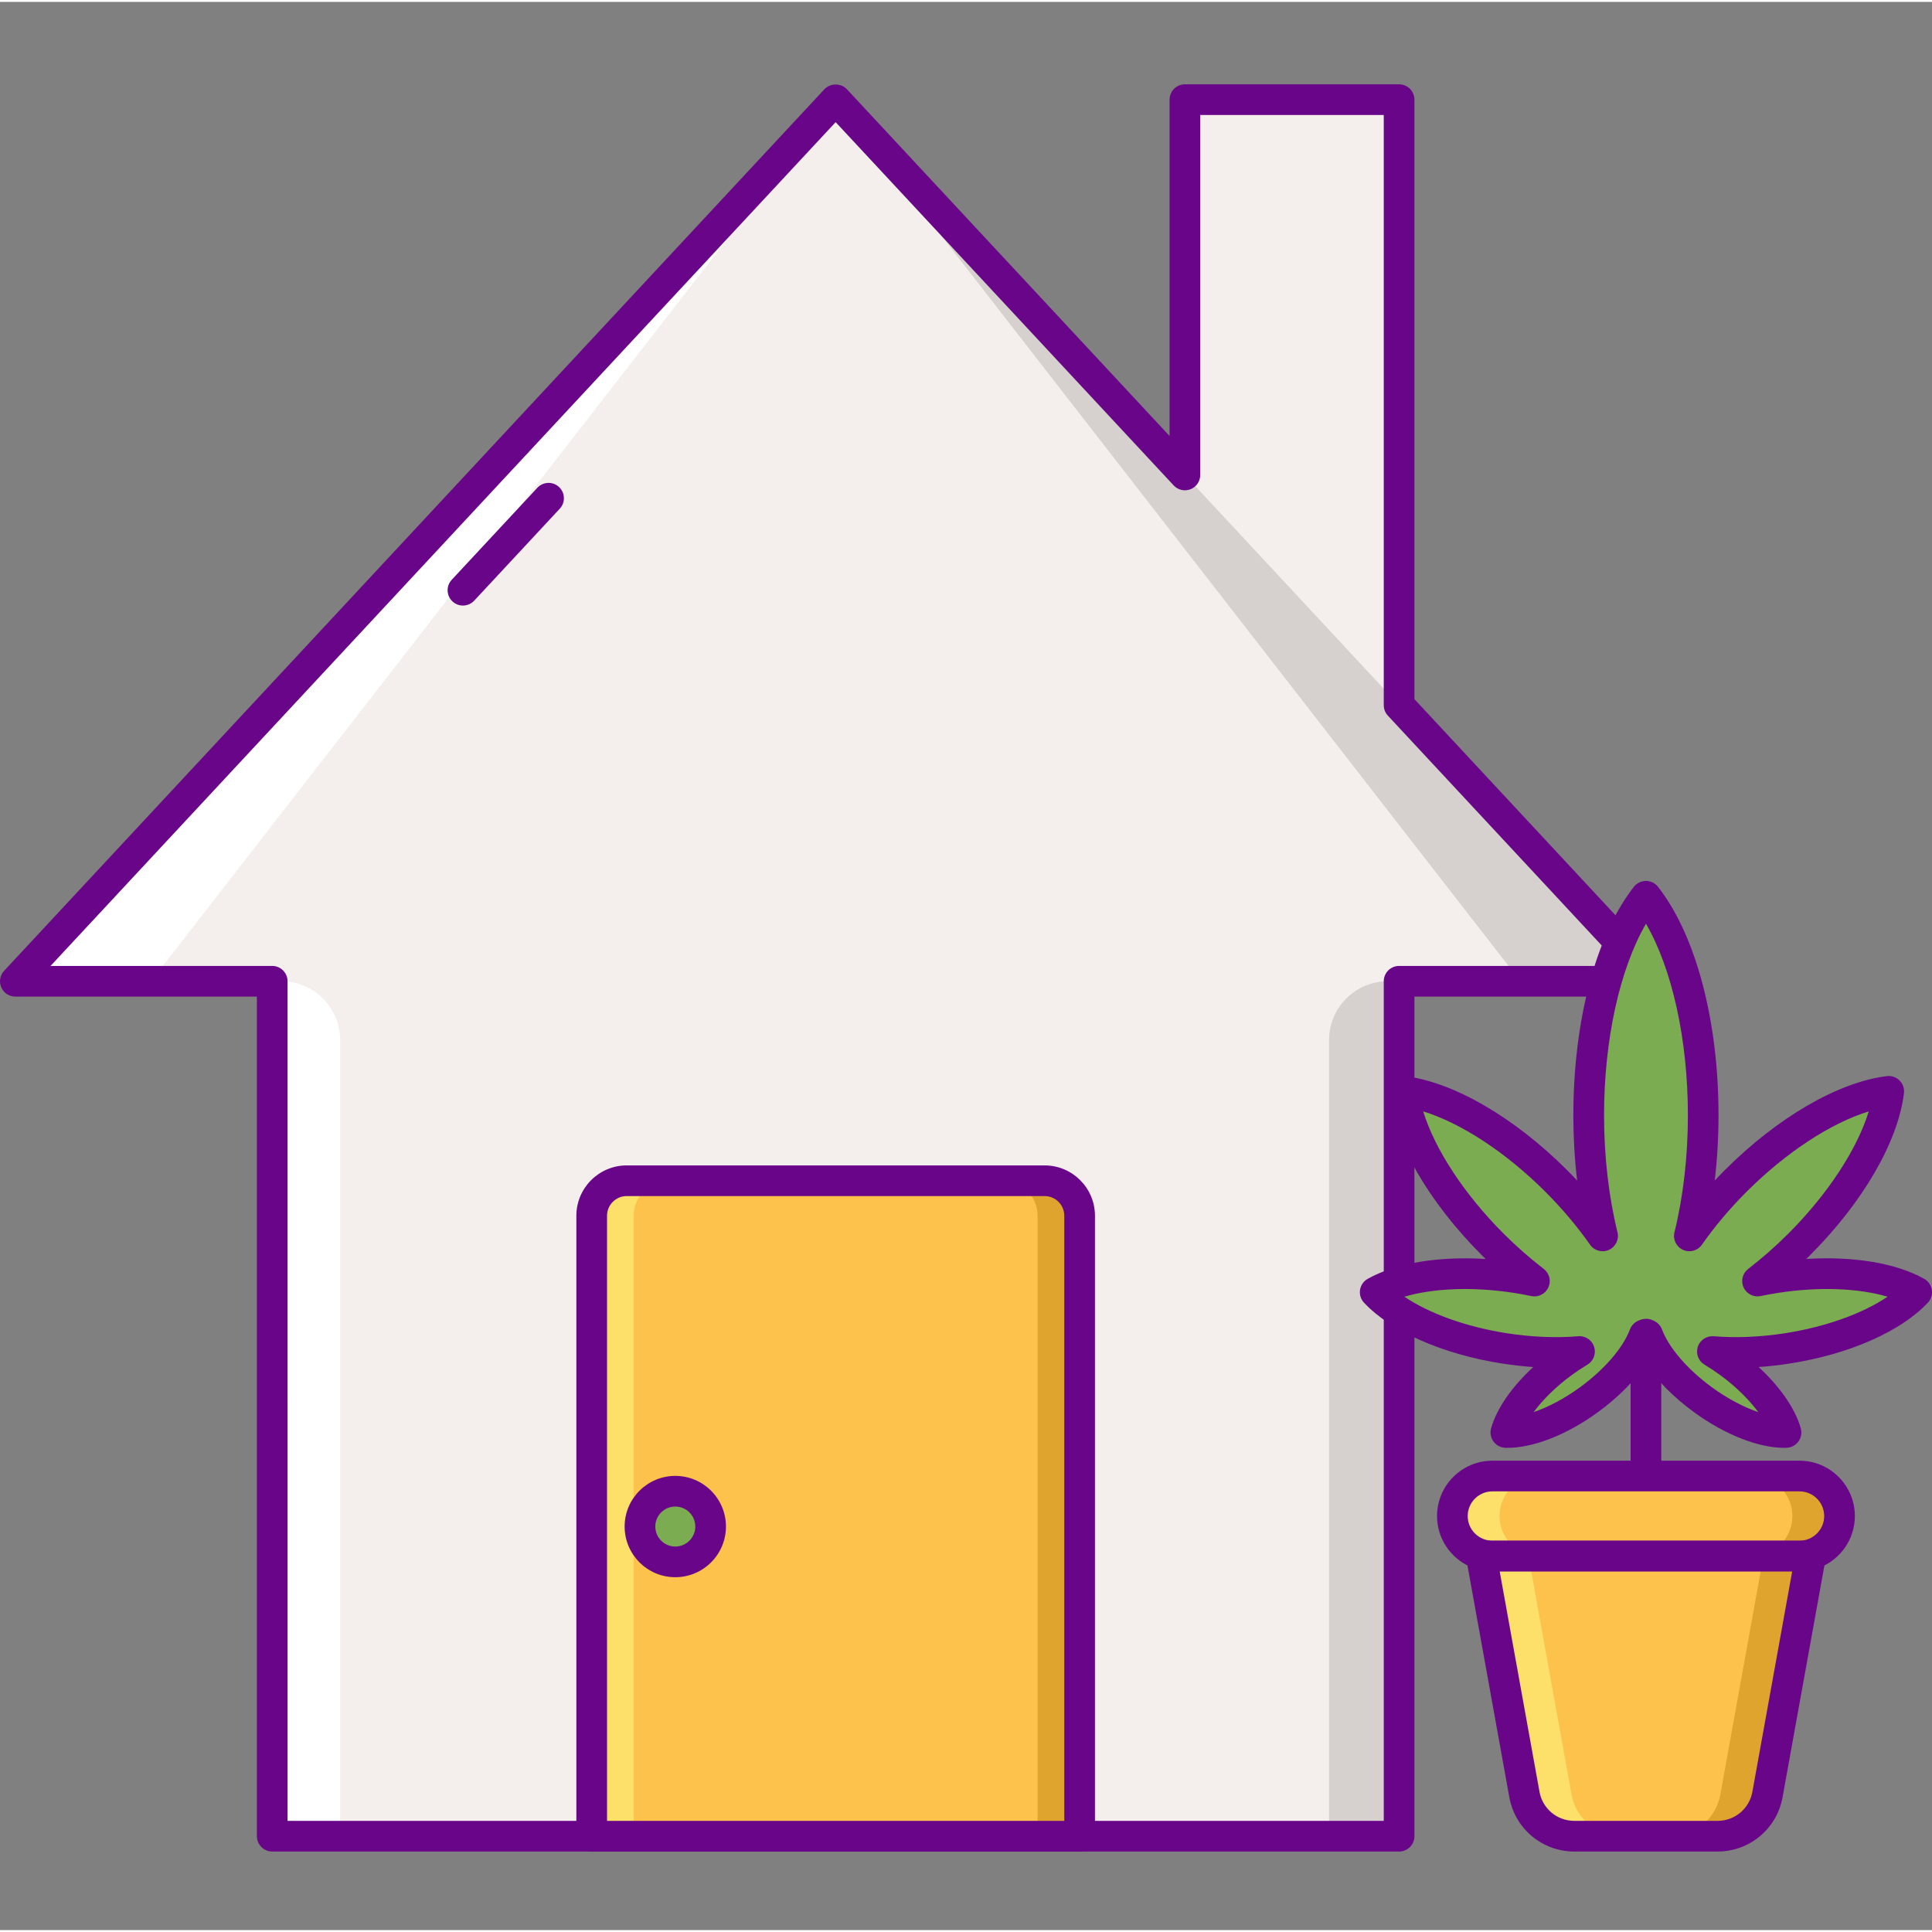 <svg xmlns="http://www.w3.org/2000/svg" width="503pt" height="503pt" viewBox="0 -21 503.993 503"><rect x="0" y="-21" width="503.993" height="503" fill="#808080" stroke="none"/><path fill="#f4efed" d="m364.977 162.461v-157.965h-55.879v97.914l-91.105-97.914-213.992 229.984h67.012v223.023h293.965v-223.023h67.012zm0 0"/><path fill="#fff" d="m4 234.48h35.355l178.637-229.984zm0 0"/><path fill="#d6d1cf" d="m431.988 234.48h-35.355l-178.641-229.984zm0 0"/><path fill="#d6d1cf" d="m346.711 457.504h18.266v-223.023h-2.922c-8.477 0-15.348 6.871-15.348 15.348v207.676zm0 0"/><path fill="#fff" d="m88.727 457.504h-18.266v-223.023h2.922c8.477 0 15.348 6.871 15.348 15.348v207.676zm0 0"/><path fill="#690589" d="m364.977 461.504h-293.965c-2.207 0-4-1.793-4-4v-219.023h-63.012c-1.594 0-3.031-.941-3.668-2.402-.633-1.457-.344-3.156.738-4.32l213.996-229.984c1.512-1.629 4.344-1.629 5.855 0l84.18 90.465v-87.742c0-2.207 1.789-4 4-4h55.875c2.207 0 4 1.793 4 4v156.391l65.938 70.871c1.086 1.164 1.379 2.859.742 4.32s-2.078 2.402-3.668 2.402h-63.012v219.023c0 2.207-1.789 4-4 4zm-289.965-8h285.965v-219.023c0-2.207 1.793-4 4-4h57.824l-60.754-65.293c-.688-.738-1.07-1.715-1.07-2.723v-153.969h-47.875v93.914c0 1.641-1.008 3.121-2.539 3.719-1.531.602-3.273.211-4.391-.996l-88.18-94.766-204.805 220.113h57.824c2.207 0 4 1.793 4 4zm0 0"/><path fill="#690589" d="m120.77 136.473c-.977 0-1.957-.352-2.723-1.07-1.621-1.504-1.711-4.035-.207-5.652l22.332-24c1.512-1.621 4.043-1.707 5.652-.207 1.621 1.504 1.711 4.039.207 5.656l-22.332 24c-.789.844-1.859 1.273-2.93 1.273zm0 0"/><path fill="#fcc24c" d="m272.504 286.52h-109.02c-5.043 0-9.133 4.09-9.133 9.133v161.855h127.285v-161.855c0-5.047-4.09-9.133-9.133-9.133zm0 0"/><path fill="#dea42e" d="m272.504 286.52h-10.961c5.043 0 9.133 4.09 9.133 9.133v161.855h10.961v-161.855c0-5.047-4.09-9.133-9.133-9.133zm0 0"/><path fill="#fce06a" d="m163.484 286.52h10.961c-5.047 0-9.137 4.09-9.137 9.133v161.855h-10.957v-161.855c0-5.047 4.09-9.133 9.133-9.133zm0 0"/><path fill="#690589" d="m281.637 461.504h-127.285c-2.207 0-4-1.793-4-4v-161.852c0-7.242 5.891-13.133 13.133-13.133h109.02c7.242 0 13.133 5.891 13.133 13.133v161.852c0 2.207-1.789 4-4 4zm-123.285-8h119.285v-157.852c0-2.832-2.301-5.133-5.133-5.133h-109.02c-2.828 0-5.129 2.301-5.129 5.133v157.852zm0 0"/><path fill="#7bac51" d="m185.379 376.727c0 5.094-4.129 9.219-9.219 9.219-5.094 0-9.219-4.125-9.219-9.219 0-5.09 4.125-9.215 9.219-9.215 5.09 0 9.219 4.125 9.219 9.215zm0 0"/><path fill="#690589" d="m176.16 389.945c-7.289 0-13.215-5.93-13.215-13.219 0-7.285 5.93-13.215 13.215-13.215 7.289 0 13.219 5.93 13.219 13.215 0 7.289-5.93 13.219-13.219 13.219zm0-18.434c-2.875 0-5.215 2.34-5.215 5.215 0 2.879 2.34 5.219 5.215 5.219s5.219-2.34 5.219-5.219c0-2.875-2.34-5.215-5.219-5.215zm0 0"/><path fill="#690589" d="m424.637 373.457c-2.207 0-4-1.789-4-4 0-2.207 1.793-4 4-4 .406 0 .734-.328.734-.734v-38.234c0-2.207 1.793-4 4-4 2.207 0 4 1.793 4 4v38.234c.004 4.816-3.914 8.734-8.734 8.734zm0 0"/><path fill="#7bac51" d="m466.109 330.277c15.094-2.328 27.688-8.074 33.891-14.68-7.902-4.43-21.645-6.117-36.738-3.789-1.629.25-3.219.551-4.785.875 3.66-2.809 7.309-5.992 10.848-9.531 13.535-13.535 22.012-28.68 23.391-39.953-11.273 1.379-26.418 9.855-39.953 23.391-4.656 4.656-8.699 9.504-12.074 14.316 2.309-9.355 3.621-20.074 3.621-31.48 0-24.41-6.012-45.711-14.934-57.117-8.926 11.406-14.934 32.707-14.934 57.117 0 11.406 1.309 22.125 3.617 31.48-3.375-4.812-7.418-9.66-12.074-14.316-13.535-13.535-28.676-22.012-39.949-23.391 1.375 11.273 9.852 26.418 23.387 39.953 3.539 3.539 7.188 6.723 10.848 9.531-1.566-.328-3.156-.625-4.785-.875-15.094-2.328-28.836-.641-36.738 3.789 6.203 6.605 18.797 12.352 33.891 14.68 6.898 1.062 13.504 1.277 19.41.785-1.484.891-2.977 1.875-4.449 2.957-7.809 5.723-13.215 12.641-14.773 18.168 5.742.184 13.969-2.891 21.777-8.613 7.207-5.281 12.359-11.574 14.336-16.863.117-.062.242-.117.355-.184.027.004.055.012.082.012.027-.004.055-.008.082-.012.113.066.242.121.355.184 1.98 5.289 7.129 11.582 14.336 16.863 7.812 5.723 16.035 8.793 21.777 8.613-1.555-5.527-6.961-12.445-14.773-18.168-1.473-1.082-2.961-2.066-4.445-2.957 5.898.496 12.504.277 19.402-.785zm0 0"/><path fill="#690589" d="m465.438 356.195c-6.801 0-15.582-3.48-23.656-9.395-5.156-3.777-9.445-8.109-12.41-12.457-2.961 4.348-7.25 8.68-12.406 12.457-8.316 6.094-17.332 9.574-24.266 9.387-1.23-.043-2.375-.645-3.102-1.637-.727-.992-.957-2.262-.625-3.445 1.445-5.133 5.414-10.84 10.996-15.988-2.617-.18-5.266-.477-7.945-.891-15.574-2.398-29.109-8.34-36.199-15.891-.84-.898-1.223-2.133-1.035-3.348.184-1.215.922-2.277 1.996-2.879 7.359-4.125 18.465-5.941 30.762-5.18-.32-.316-.641-.629-.961-.949-13.812-13.812-22.984-29.625-24.531-42.293-.148-1.223.273-2.445 1.145-3.312.867-.871 2.086-1.289 3.309-1.145 12.672 1.547 28.48 10.719 42.297 24.535.887.887 1.758 1.785 2.609 2.695-.648-5.547-.98-11.277-.98-17.031 0-24.676 5.898-46.953 15.785-59.582.758-.969 1.918-1.539 3.148-1.539 1.23 0 2.391.566 3.152 1.539 9.879 12.629 15.781 34.906 15.781 59.582 0 5.754-.332 11.484-.984 17.031.855-.91 1.723-1.809 2.613-2.695 13.812-13.816 29.625-22.988 42.293-24.535 1.23-.148 2.445.273 3.312 1.145.871.871 1.293 2.09 1.141 3.312-1.543 12.668-10.711 28.48-24.531 42.293-.316.316-.637.633-.957.945 12.285-.762 23.398 1.055 30.762 5.18 1.074.602 1.809 1.664 1.996 2.879.188 1.219-.195 2.453-1.039 3.348-7.086 7.551-20.621 13.496-36.195 15.895-2.68.414-5.328.707-7.945.887 5.582 5.148 9.551 10.859 10.992 15.988.336 1.184.105 2.457-.621 3.449-.73.992-1.871 1.594-3.102 1.633-.188.008-.395.012-.598.012zm-53.391-29.129c1.723 0 3.27 1.113 3.805 2.777.566 1.77-.156 3.699-1.754 4.656-1.402.84-2.797 1.766-4.141 2.75-3.992 2.926-7.457 6.336-9.891 9.633 3.879-1.328 8.172-3.605 12.168-6.531 6.324-4.633 11.164-10.254 12.957-15.039.336-.902.988-1.652 1.84-2.113.039-.023.25-.133.293-.152.414-.207.93-.375 1.441-.457h.008c.039-.004.086-.012.125-.016l.094-.016c.816-.094 1.645.066 2.367.457l.355.184c.852.461 1.504 1.211 1.84 2.113 1.793 4.785 6.633 10.406 12.957 15.039 3.992 2.926 8.289 5.203 12.168 6.531-2.438-3.293-5.898-6.707-9.895-9.633-1.34-.984-2.734-1.91-4.137-2.75-1.598-.957-2.324-2.883-1.754-4.656.566-1.773 2.297-2.902 4.141-2.762 5.766.477 12.148.215 18.465-.758 10.664-1.645 20.379-5.148 26.895-9.551-7.543-2.238-17.859-2.652-28.523-1.008-1.555.238-3.078.523-4.574.836-1.824.383-3.676-.551-4.457-2.246-.777-1.695-.281-3.707 1.203-4.84 3.617-2.781 7.133-5.871 10.453-9.188 10.324-10.324 17.961-22.039 20.992-31.898-9.859 3.031-21.574 10.668-31.898 20.992-4.352 4.355-8.266 8.992-11.625 13.785-1.105 1.578-3.18 2.141-4.93 1.344-1.754-.793-2.691-2.727-2.227-4.598 2.293-9.285 3.5-19.84 3.5-30.523 0-19.73-4.109-38.195-10.934-49.957-6.824 11.762-10.934 30.223-10.934 49.957 0 10.676 1.207 21.23 3.5 30.523.461 1.871-.473 3.801-2.227 4.598s-3.824.234-4.93-1.344c-3.363-4.789-7.277-9.43-11.629-13.785-10.324-10.324-22.035-17.961-31.895-20.992 3.031 9.859 10.664 21.574 20.988 31.898 3.32 3.316 6.84 6.41 10.457 9.188 1.48 1.137 1.98 3.148 1.199 4.844-.777 1.695-2.629 2.629-4.453 2.246-1.496-.312-3.02-.598-4.574-.84-10.668-1.641-20.98-1.227-28.523 1.008 6.52 4.406 16.227 7.91 26.891 9.555 6.32.973 12.707 1.234 18.469.754.109-.012.223-.016.332-.016zm0 0"/><path fill="#fcc24c" d="m469.438 384.418h-80.129c-5.762 0-10.434-4.672-10.434-10.434s4.672-10.434 10.434-10.434h80.129c5.758 0 10.43 4.672 10.43 10.434s-4.672 10.434-10.43 10.434zm0 0"/><path fill="#fcc24c" d="m448.082 457.504h-37.422c-6.387 0-11.855-4.57-12.992-10.855l-11.238-62.23h85.879l-11.238 62.23c-1.133 6.285-6.602 10.855-12.988 10.855zm0 0"/><path fill="#dea42e" d="m460.023 384.418-11.238 62.23c-1.137 6.285-6.605 10.855-12.992 10.855h12.289c6.387 0 11.855-4.57 12.992-10.855l11.238-62.23zm0 0"/><path fill="#fce06a" d="m398.723 384.418 11.238 62.23c1.137 6.285 6.605 10.855 12.992 10.855h-12.293c-6.383 0-11.852-4.57-12.988-10.855l-11.238-62.23zm0 0"/><path fill="#dea42e" d="m469.438 363.555h-12.293c5.762 0 10.434 4.668 10.434 10.43 0 5.766-4.672 10.434-10.434 10.434h12.293c5.758 0 10.43-4.668 10.43-10.434 0-5.762-4.672-10.43-10.43-10.43zm0 0"/><path fill="#fce06a" d="m389.309 384.418h12.289c-5.762 0-10.434-4.672-10.434-10.434s4.672-10.434 10.434-10.434h-12.289c-5.762 0-10.434 4.672-10.434 10.434.004 5.762 4.672 10.434 10.434 10.434zm0 0"/><g fill="#690589"><path d="m469.438 388.418h-80.129c-7.957 0-14.43-6.477-14.43-14.434s6.473-14.434 14.43-14.434h80.129c7.957 0 14.43 6.477 14.43 14.434s-6.477 14.434-14.43 14.434zm-80.129-20.867c-3.547 0-6.434 2.887-6.434 6.434s2.883 6.434 6.434 6.434h80.125c3.547 0 6.434-2.887 6.434-6.434s-2.887-6.434-6.434-6.434zm0 0"/><path d="m448.082 461.504h-37.422c-8.328 0-15.445-5.949-16.926-14.141l-11.238-62.234c-.211-1.168.105-2.367.867-3.277.762-.91 1.883-1.434 3.07-1.434h85.879c1.184 0 2.309.523 3.07 1.434.758.91 1.074 2.109.863 3.277l-11.238 62.234c-1.477 8.191-8.598 14.141-16.926 14.141zm-56.863-73.086 10.387 57.523c.793 4.383 4.602 7.562 9.051 7.562h37.426c4.453 0 8.258-3.18 9.051-7.562l10.391-57.523zm0 0"/></g></svg>